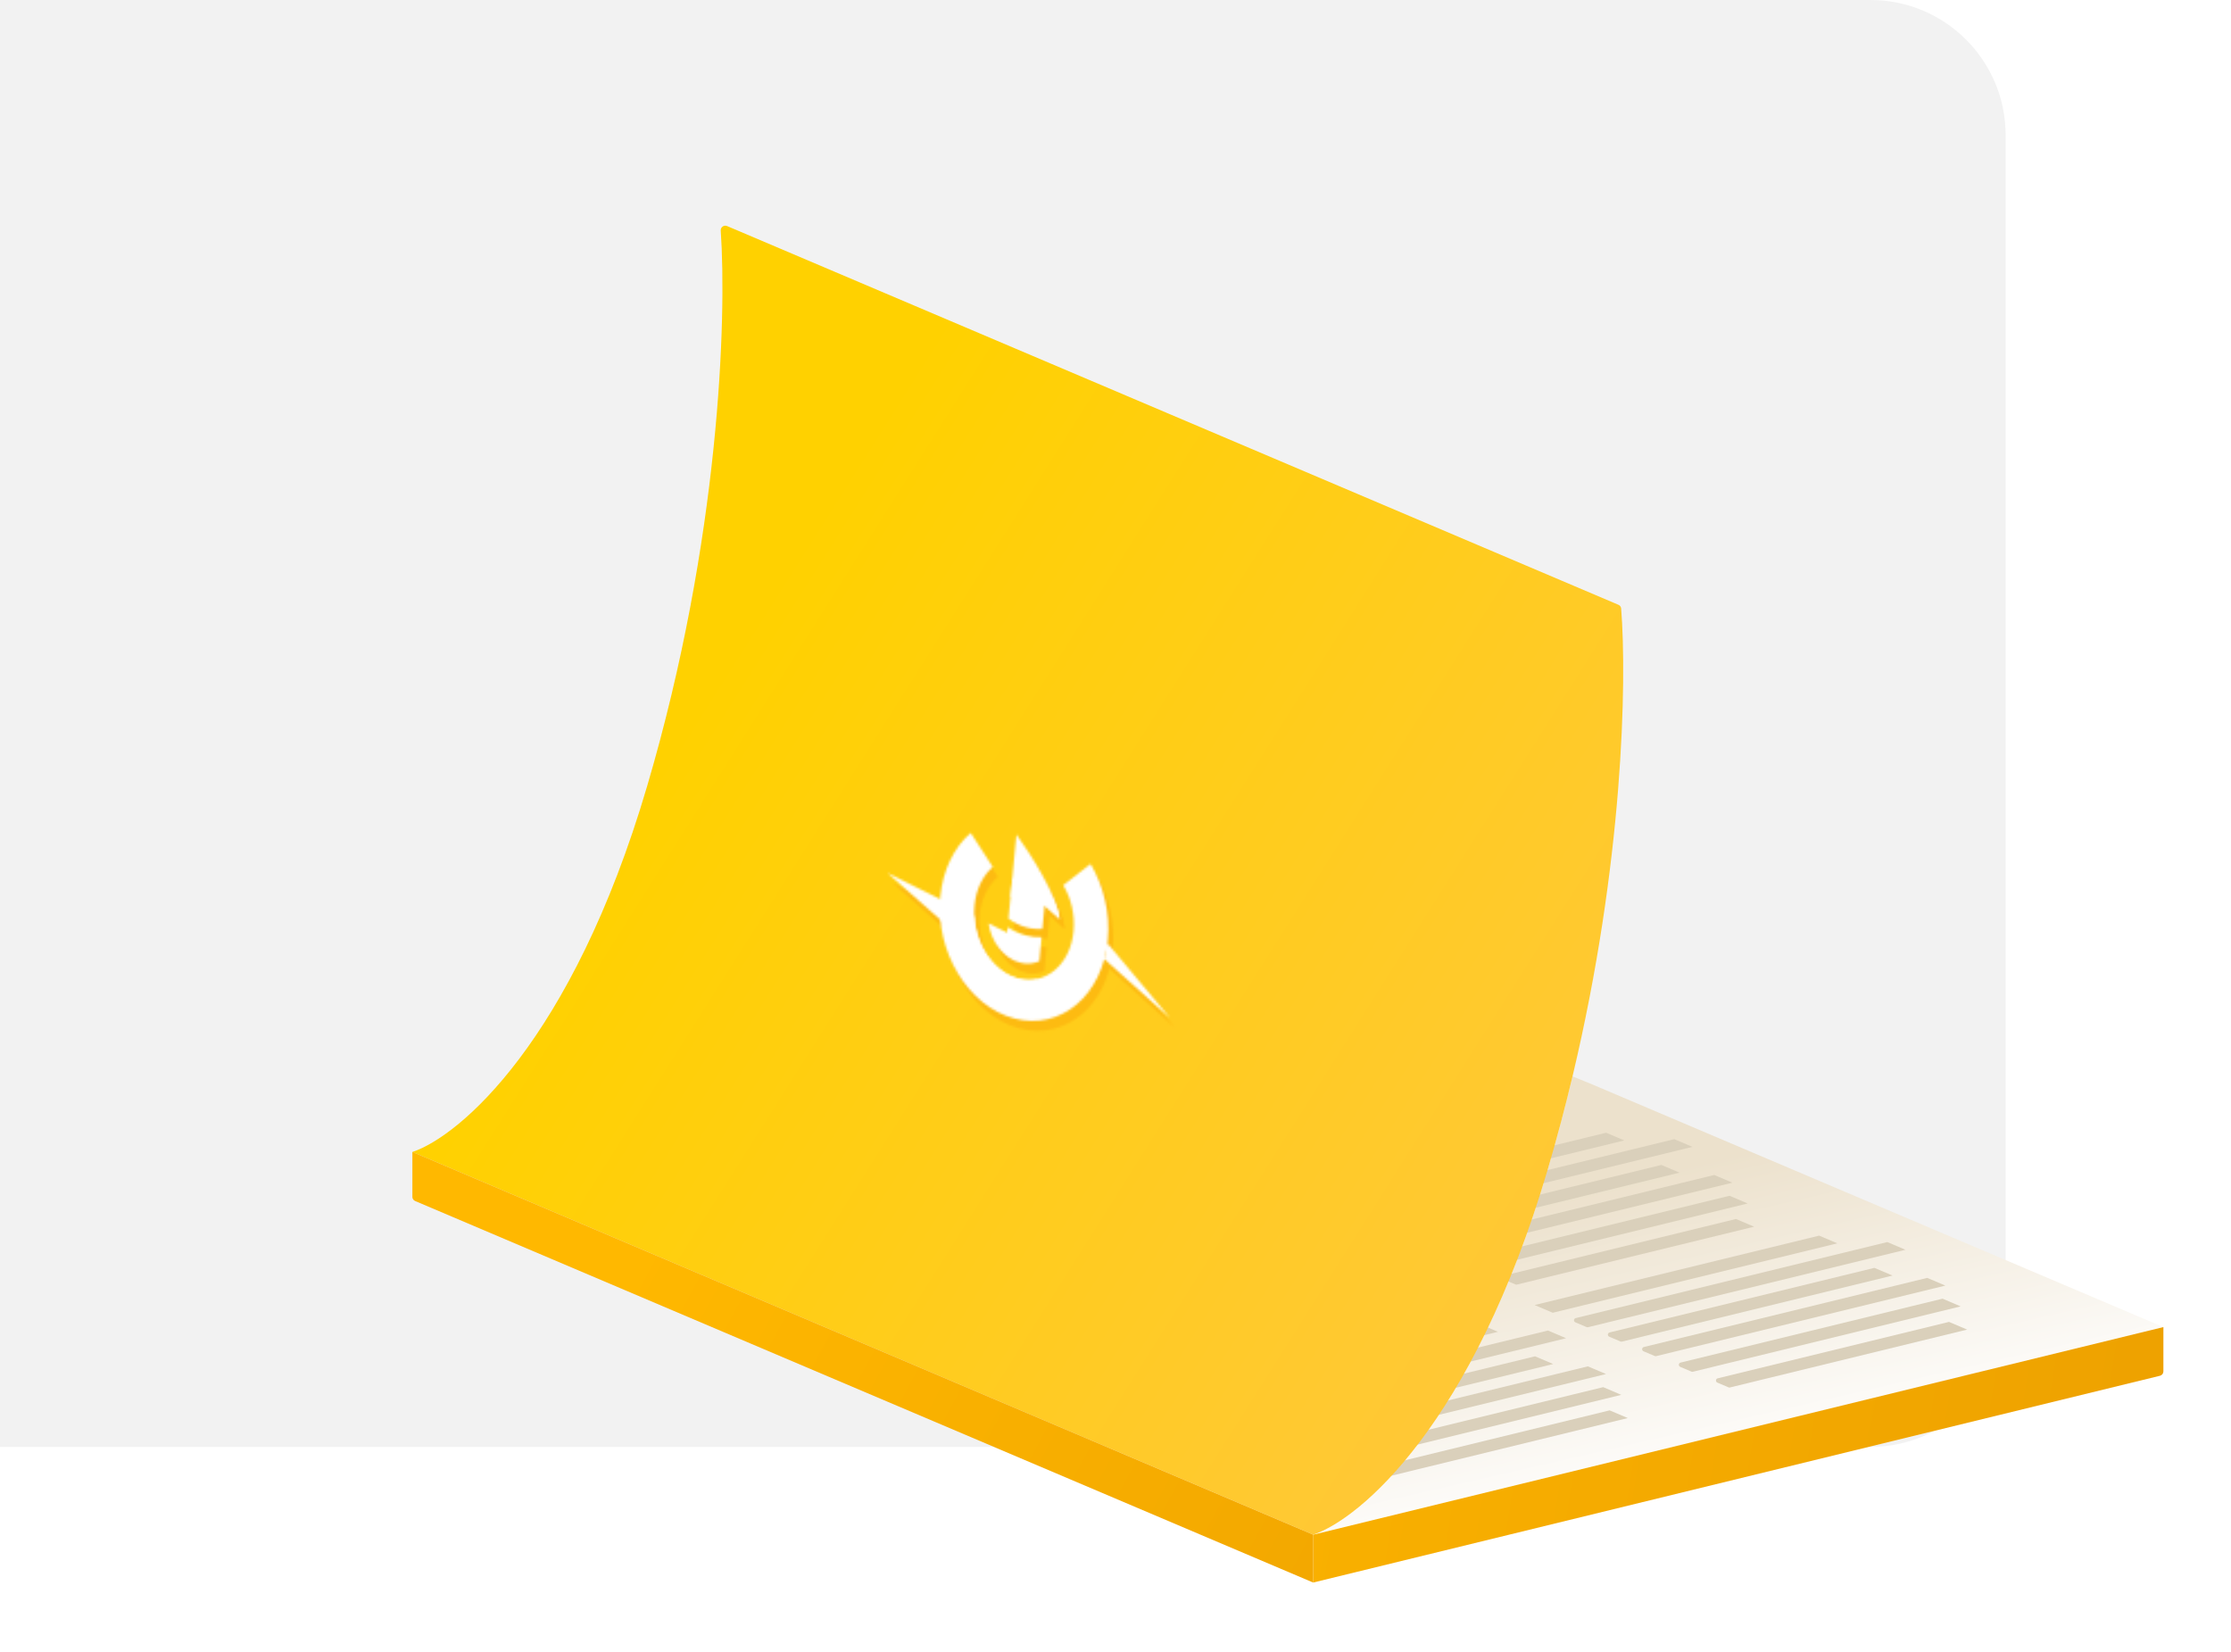 <svg width="990" height="733" viewBox="0 0 990 733" fill="none" xmlns="http://www.w3.org/2000/svg">
<path d="M890 60C890 26.863 863.137 0 830 0H-60V642H830C863.137 642 890 615.137 890 582V60Z" fill="#F2F2F2"/>
<g filter="url(#filter0_d)">
<path d="M582.714 660.949V682.177L958.474 590.43C959.37 590.212 960 589.409 960 588.488V568.831L582.714 660.949Z" fill="url(#paint0_linear)"/>
<path d="M183 491.131V511.035C183 511.837 183.479 512.562 184.218 512.875L582.714 682.177V660.949L382.857 576.04L183 491.131Z" fill="url(#paint1_linear)"/>
<path d="M582.714 660.949L960 568.831L760.143 483.921L742.32 476.349L724.497 468.777L706.674 461.205L697.801 457.58C697.401 459.256 696.995 460.937 696.582 462.622C693.678 474.472 690.445 486.534 686.848 498.74C653.526 611.846 603.541 654.007 582.714 660.949Z" fill="url(#paint2_linear)"/>
<path d="M582.714 660.949V682.177L958.474 590.43C959.37 590.212 960 589.409 960 588.488V568.831L582.714 660.949Z" fill="url(#paint3_linear)"/>
<path d="M616.974 634.894L722.328 609.196L714.275 605.778L611.619 630.818C610.684 631.047 610.579 632.334 611.465 632.711L616.524 634.858C616.666 634.918 616.824 634.931 616.974 634.894Z" fill="#DAD0BB"/>
<path d="M595.154 623.831C594.219 624.059 594.115 625.347 595.001 625.723L600.004 627.846C600.203 627.93 600.423 627.948 600.632 627.897L719.435 598.897L711.412 595.472L595.154 623.831Z" fill="#DAD0BB"/>
<path d="M578.869 616.919C577.934 617.147 577.83 618.435 578.716 618.811L583.689 620.921C583.887 621.006 584.107 621.023 584.316 620.972L712.664 589.665L704.611 586.247L578.869 616.919Z" fill="#DAD0BB"/>
<path d="M563.658 610.463C562.723 610.691 562.618 611.979 563.504 612.355L568.496 614.473C568.694 614.557 568.915 614.575 569.124 614.524L689.221 585.217L681.168 581.799L563.658 610.463Z" fill="#DAD0BB"/>
<path d="M548.626 604.082C547.69 604.31 547.586 605.598 548.472 605.974L553.445 608.085C553.643 608.169 553.863 608.187 554.072 608.136L694.948 573.773L686.895 570.355L548.626 604.082Z" fill="#DAD0BB"/>
<path d="M530.387 598.298L538.44 601.717L664.704 570.918L656.651 567.5L530.387 598.298Z" fill="#DAD0BB"/>
<path d="M767.568 595.644L872.922 569.946L864.869 566.528L762.212 591.568C761.277 591.797 761.173 593.084 762.059 593.461L767.118 595.608C767.26 595.668 767.418 595.681 767.568 595.644Z" fill="#DAD0BB"/>
<path d="M745.748 584.581C744.813 584.809 744.709 586.097 745.595 586.473L750.598 588.596C750.796 588.68 751.017 588.698 751.226 588.647L870.028 559.647L862.006 556.222L745.748 584.581Z" fill="#DAD0BB"/>
<path d="M729.463 577.669C728.528 577.897 728.423 579.185 729.309 579.561L734.282 581.671C734.481 581.756 734.701 581.773 734.91 581.722L863.258 550.415L855.205 546.997L729.463 577.669Z" fill="#DAD0BB"/>
<path d="M714.252 571.213C713.317 571.441 713.212 572.729 714.098 573.105L719.09 575.223C719.288 575.307 719.508 575.325 719.718 575.274L839.815 545.967L831.762 542.549L714.252 571.213Z" fill="#DAD0BB"/>
<path d="M699.219 564.832C698.284 565.06 698.18 566.348 699.066 566.724L704.038 568.835C704.237 568.919 704.457 568.937 704.666 568.886L845.541 534.523L837.488 531.105L699.219 564.832Z" fill="#DAD0BB"/>
<path d="M680.98 559.048L689.034 562.467L815.298 531.668L807.244 528.25L680.98 559.048Z" fill="#DAD0BB"/>
<path d="M673.045 549.985L778.399 524.287L770.346 520.869L667.69 545.909C666.755 546.137 666.65 547.425 667.536 547.801L672.596 549.949C672.738 550.009 672.895 550.022 673.045 549.985Z" fill="#DAD0BB"/>
<path d="M651.226 538.921C650.291 539.149 650.186 540.437 651.072 540.813L656.076 542.937C656.274 543.021 656.494 543.039 656.703 542.988L775.506 513.988L767.483 510.563L651.226 538.921Z" fill="#DAD0BB"/>
<path d="M634.941 532.01C634.006 532.238 633.901 533.526 634.787 533.902L639.76 536.012C639.958 536.096 640.178 536.114 640.388 536.063L768.736 504.756L760.683 501.338L634.941 532.01Z" fill="#DAD0BB"/>
<path d="M619.729 525.553C618.794 525.781 618.69 527.069 619.576 527.445L624.567 529.564C624.766 529.648 624.986 529.666 625.195 529.615L745.292 500.308L737.239 496.89L619.729 525.553Z" fill="#DAD0BB"/>
<path d="M604.697 519.173C603.762 519.401 603.657 520.689 604.543 521.065L609.516 523.176C609.714 523.26 609.934 523.278 610.144 523.227L751.019 488.864L742.966 485.446L604.697 519.173Z" fill="#DAD0BB"/>
<path d="M586.458 513.389L594.511 516.807L720.775 486.009L712.722 482.591L586.458 513.389Z" fill="#DAD0BB"/>
<path fill-rule="evenodd" clip-rule="evenodd" d="M382.857 576.04L582.714 660.949C603.541 654.007 653.526 611.846 686.848 498.74C690.956 484.798 694.591 471.045 697.801 457.58L697.806 457.556C720.357 362.944 721.946 282.495 719.386 249.986C719.327 249.247 718.863 248.637 718.181 248.347L519.433 163.909L322.631 80.298C321.245 79.709 319.725 80.794 319.828 82.297C322.494 121.008 319.494 219.085 287.134 328.922C253.811 442.027 203.827 484.188 183 491.131L382.857 576.04Z" fill="url(#paint4_linear)"/>
<path d="M183 491.131V511.035C183 511.837 183.479 512.562 184.218 512.875L582.714 682.177V660.949L382.857 576.04L183 491.131Z" fill="url(#paint5_linear)"/>
<mask id="mask0" mask-type="alpha" maskUnits="userSpaceOnUse" x="395" y="353" width="127" height="85">
<path fill-rule="evenodd" clip-rule="evenodd" d="M434.677 386.158C433.264 401.102 442.177 415.428 454.138 418.529C466.1 421.63 477.23 412.5 478.643 397.556C479.338 390.212 477.527 382.978 474.066 377.158L486.187 367.713C491.968 377.434 494.943 389.445 493.804 401.486C491.503 425.824 473.151 441.676 452.457 436.311C431.763 430.946 417.215 406.565 419.516 382.227C420.655 370.186 425.703 360.255 433.002 353.925L442.8 369.053C438.431 372.842 435.371 378.813 434.677 386.158Z" fill="black"/>
<path d="M465.788 386.123L472.426 392.081C471.698 382.174 459.366 363.009 453.292 354.665L450.688 382.209L465.788 386.123Z" fill="black"/>
<path fill-rule="evenodd" clip-rule="evenodd" d="M423.12 395.622L395.99 371.67L424.06 385.673L423.12 395.622ZM493.58 402.8C493.264 405.926 492.556 408.814 492.241 409.867L521.404 436.042L493.58 402.8Z" fill="black"/>
<path d="M419.639 383.467C419.412 386.538 419.45 389.605 419.731 392.63L461.672 429.66L462.7 418.782C460.006 419.402 457.131 419.38 454.207 418.622C443.552 415.859 435.328 404.123 434.72 390.99L419.639 383.467Z" fill="black"/>
<path d="M464.808 396.495L465.788 386.123L472.429 392.084C471.402 383.616 465.77 376.106 458.407 374.197C455.975 373.566 453.61 373.613 451.442 374.231L449.764 391.975C452.236 393.797 454.976 395.154 457.901 395.912C460.264 396.525 462.585 396.704 464.808 396.495Z" fill="black"/>
<path d="M464.458 400.19C462.226 400.305 459.914 400.075 457.565 399.466C454.664 398.714 451.923 397.44 449.408 395.746L449.176 398.202L440.916 394.081C442.087 402.362 447.648 409.639 454.879 411.514C457.924 412.303 460.864 412.03 463.445 410.905L464.458 400.19Z" fill="black"/>
</mask>
<g mask="url(#mask0)">
<rect x="394.472" y="450.607" width="113.18" height="146.47" transform="rotate(-89.111 394.472 450.607)" fill="#FDBB11"/>
</g>
<mask id="mask1" mask-type="alpha" maskUnits="userSpaceOnUse" x="393" y="349" width="127" height="84">
<path fill-rule="evenodd" clip-rule="evenodd" d="M432.429 381.778C431.016 396.722 439.929 411.048 451.89 414.149C463.852 417.25 474.982 408.12 476.395 393.176C477.09 385.832 475.279 378.598 471.818 372.778L483.939 363.333C489.72 373.054 492.695 385.065 491.556 397.106C489.255 421.444 470.903 437.296 450.209 431.931C429.515 426.566 414.967 402.185 417.268 377.847C418.407 365.806 423.455 355.875 430.754 349.545L440.552 364.673C436.183 368.462 433.123 374.434 432.429 381.778Z" fill="black"/>
<path d="M463.54 381.744L470.178 387.701C469.45 377.794 457.118 358.63 451.044 350.285L448.44 377.829L463.54 381.744Z" fill="black"/>
<path fill-rule="evenodd" clip-rule="evenodd" d="M420.872 391.242L393.742 367.29L421.812 381.293L420.872 391.242ZM491.332 398.42C491.016 401.546 490.308 404.434 489.993 405.487L519.155 431.662L491.332 398.42Z" fill="black"/>
<path d="M417.391 379.087C417.164 382.158 417.202 385.226 417.483 388.25L459.424 425.28L460.452 414.402C457.758 415.022 454.883 415 451.959 414.242C441.304 411.479 433.08 399.743 432.472 386.61L417.391 379.087Z" fill="black"/>
<path d="M462.559 392.115L463.54 381.744L470.181 387.705C469.154 379.236 463.522 371.726 456.159 369.817C453.727 369.187 451.362 369.234 449.194 369.851L447.516 387.595C449.988 389.417 452.728 390.774 455.653 391.532C458.016 392.145 460.336 392.324 462.559 392.115Z" fill="black"/>
<path d="M462.21 395.81C459.978 395.925 457.666 395.695 455.317 395.086C452.416 394.334 449.675 393.06 447.16 391.366L446.928 393.822L438.668 389.701C439.839 397.982 445.4 405.259 452.631 407.134C455.676 407.923 458.616 407.65 461.197 406.525L462.21 395.81Z" fill="black"/>
</mask>
<g mask="url(#mask1)">
<rect x="392.224" y="446.227" width="113.18" height="146.47" transform="rotate(-89.111 392.224 446.227)" fill="white"/>
</g>
</g>
<defs>
<filter id="filter0_d" x="153" y="70.135" width="837" height="662.042" filterUnits="userSpaceOnUse" color-interpolation-filters="sRGB">
<feFlood flood-opacity="0" result="BackgroundImageFix"/>
<feColorMatrix in="SourceAlpha" type="matrix" values="0 0 0 0 0 0 0 0 0 0 0 0 0 0 0 0 0 0 127 0"/>
<feOffset dy="20"/>
<feGaussianBlur stdDeviation="15"/>
<feColorMatrix type="matrix" values="0 0 0 0 0 0 0 0 0 0 0 0 0 0 0 0 0 0 0.15 0"/>
<feBlend mode="normal" in2="BackgroundImageFix" result="effect1_dropShadow"/>
<feBlend mode="normal" in="SourceGraphic" in2="effect1_dropShadow" result="shape"/>
</filter>
<linearGradient id="paint0_linear" x1="670.427" y1="515.161" x2="702.068" y2="652.538" gradientUnits="userSpaceOnUse">
<stop stop-color="#ECE1CC"/>
<stop offset="1" stop-color="white"/>
</linearGradient>
<linearGradient id="paint1_linear" x1="670.427" y1="515.161" x2="702.068" y2="652.538" gradientUnits="userSpaceOnUse">
<stop stop-color="#ECE1CC"/>
<stop offset="1" stop-color="white"/>
</linearGradient>
<linearGradient id="paint2_linear" x1="670.427" y1="515.161" x2="702.068" y2="652.538" gradientUnits="userSpaceOnUse">
<stop stop-color="#ECE1CC"/>
<stop offset="1" stop-color="white"/>
</linearGradient>
<linearGradient id="paint3_linear" x1="386.061" y1="533.185" x2="944.205" y2="623.828" gradientUnits="userSpaceOnUse">
<stop offset="0.012" stop-color="#FFB800"/>
<stop offset="1" stop-color="#EEA200"/>
</linearGradient>
<linearGradient id="paint4_linear" x1="347.691" y1="219.005" x2="857.855" y2="541.778" gradientUnits="userSpaceOnUse">
<stop offset="0.012" stop-color="#FFD100"/>
<stop offset="1" stop-color="#FFC548"/>
</linearGradient>
<linearGradient id="paint5_linear" x1="311.165" y1="467.901" x2="720.54" y2="690.201" gradientUnits="userSpaceOnUse">
<stop offset="0.012" stop-color="#FFB800"/>
<stop offset="1" stop-color="#EEA200"/>
</linearGradient>
</defs>
</svg>
